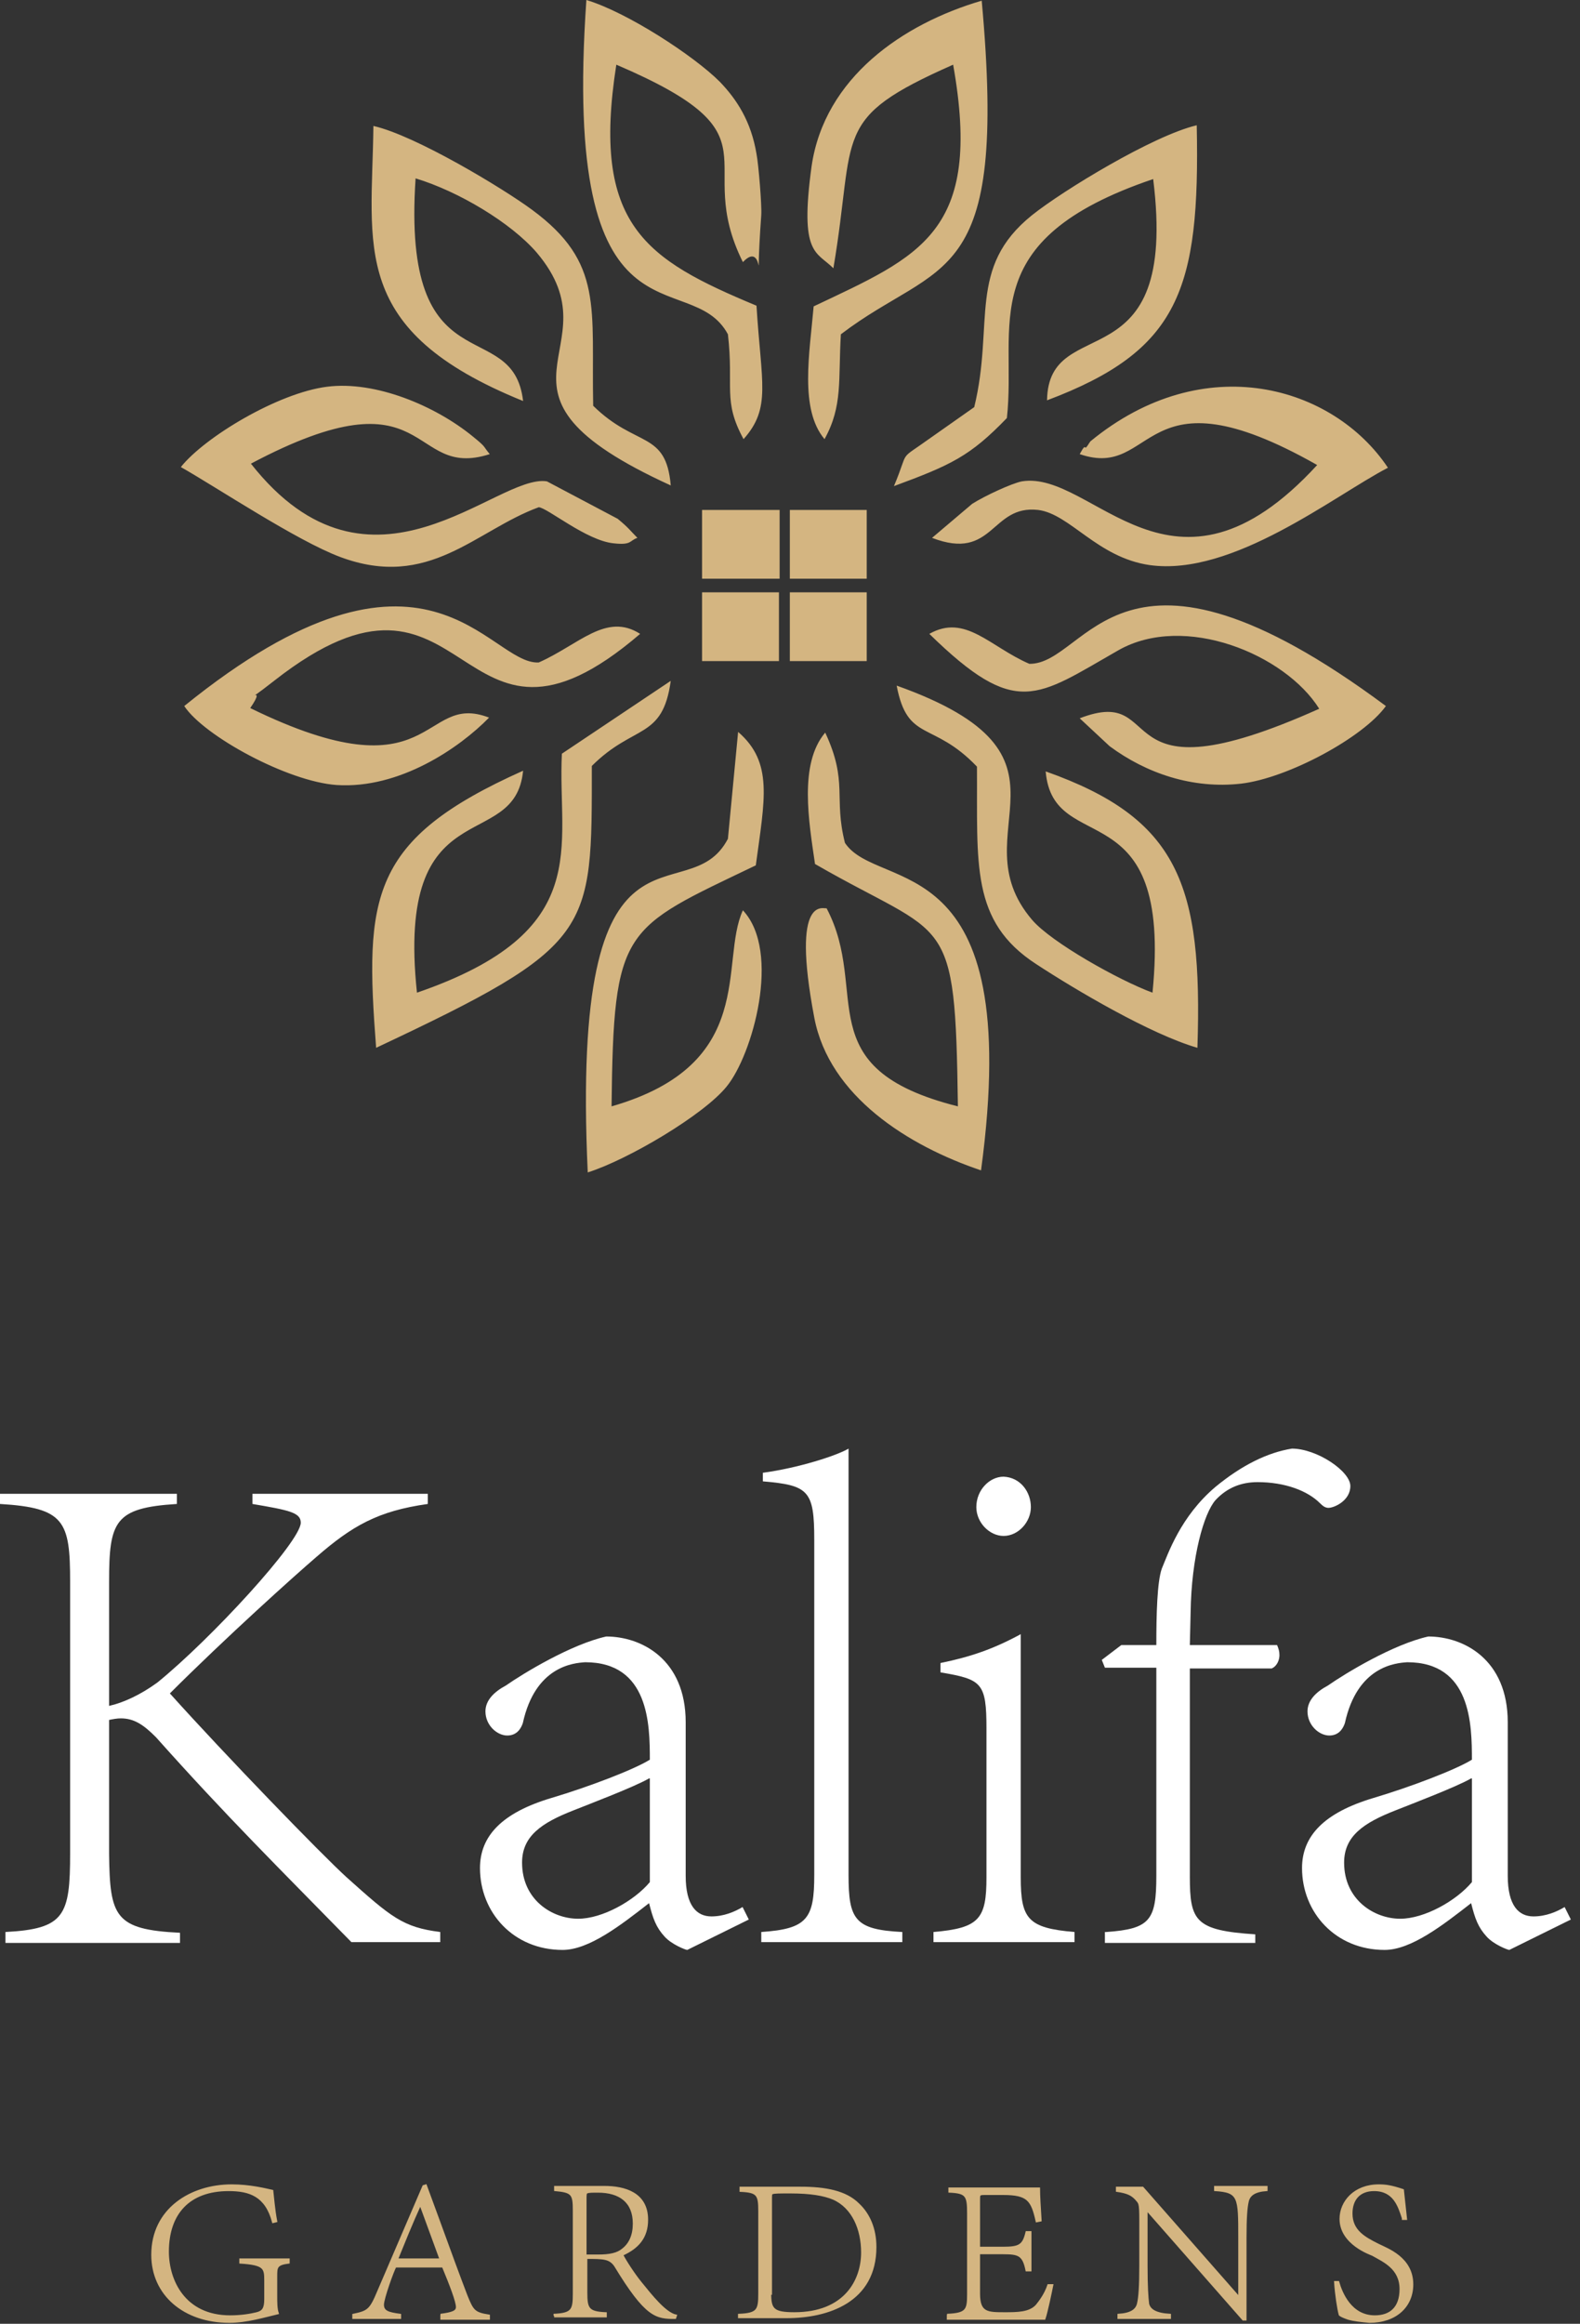 <svg width="166" height="244" viewBox="0 0 166 244" fill="none" xmlns="http://www.w3.org/2000/svg">
<rect x="0" y="0" width="166" height="244" fill="#333333" stroke="none"/>
<path fill-rule="evenodd" clip-rule="evenodd" d="M82.983 62.195H91.061V69.416H82.983V62.195ZM73.76 62.195H81.839V69.416H73.76V62.195ZM82.983 53.545H91.061V60.766H82.983V53.545ZM73.76 53.545H81.91V60.766H73.76V53.545ZM97.638 66.556C106.788 75.492 108.861 73.204 117.512 68.272C124.446 64.34 135.026 68.701 138.601 74.42C115.796 84.643 122.873 71.775 113.437 75.421L116.582 78.352C120.443 81.211 125.304 82.856 130.38 82.284C135.312 81.712 143.248 77.422 145.607 74.134C117.512 53.259 114.366 69.773 108.147 69.702C104 67.914 101.427 64.411 97.638 66.556ZM87.558 28.167C89.988 13.869 87.2 12.511 100.14 6.791C103.285 24.449 96.637 26.88 85.485 32.17C85.056 37.103 83.983 42.965 86.628 46.11C88.559 42.607 88.058 39.962 88.344 35.101C98.853 27.094 105.93 30.526 103.142 0.071C94.85 2.502 86.628 8.15 85.27 17.443C83.983 26.808 85.77 26.379 87.558 28.167ZM113.437 47.683C121.515 50.471 119.728 38.246 138.386 48.827C123.159 65.412 114.866 49.327 107.36 50.543C106.288 50.757 103.5 52.044 102.141 52.902L97.924 56.476C104.429 58.978 104.072 52.973 109.076 53.545C112.436 53.974 115.295 58.549 120.8 59.336C129.522 60.551 140.174 52.044 145.821 49.113C140.102 40.534 126.519 36.531 114.581 46.325C114.438 46.468 114.08 47.183 114.009 46.968C113.866 46.825 113.58 47.469 113.437 47.683ZM108.432 96.581C100.497 87.288 115.081 79.424 94.206 71.989C95.35 77.994 97.995 75.635 102.642 80.496C102.713 90.719 101.927 96.724 108.861 101.228C113.008 103.945 120.872 108.591 125.804 110.021C126.376 92.864 123.803 85.93 109.862 80.997C110.649 90.219 123.231 82.641 121.086 104.231C117.583 102.944 110.434 98.941 108.432 96.581ZM26.363 48.684C45.522 38.532 42.806 50.471 51.456 47.683C50.669 46.754 51.17 47.04 49.669 45.824C45.737 42.607 39.446 39.962 34.37 40.606C29.223 41.249 21.502 45.896 19 49.041C22.789 51.186 31.153 56.762 35.728 58.478C45.093 61.981 49.955 55.69 56.603 53.259C57.532 53.331 61.607 56.762 64.467 57.048C66.397 57.263 66.111 56.762 66.969 56.476C66.183 55.69 66.111 55.475 64.896 54.474L57.461 50.543C52.171 49.685 39.017 64.769 26.363 48.684ZM79.48 32.099C67.827 27.237 62.108 23.663 64.753 6.791C82.482 14.369 72.617 16.585 78.05 27.523C80.552 24.878 79.265 32.527 79.98 22.59C80.051 21.59 79.694 17.229 79.48 16.157C78.908 12.725 77.406 10.437 75.619 8.579C72.903 5.862 65.897 1.287 61.607 0C58.962 37.889 72.474 27.666 76.477 35.101C77.12 40.677 75.905 42.035 78.121 46.11C81.052 42.822 79.98 40.248 79.48 32.099ZM26.292 74.348C28.294 71.417 24.791 74.634 28.794 71.489C49.669 55.118 47.596 83.427 67.255 66.556C63.681 64.268 60.821 67.7 56.603 69.559C51.313 69.845 44.879 53.474 19.357 74.134C21.431 77.279 30.224 82.069 35.371 82.427C41.948 82.856 48.239 78.566 51.384 75.349C44.164 72.561 45.88 83.928 26.292 74.348ZM54.959 42.107C53.886 32.885 42.162 40.963 43.664 18.73C48.167 20.088 53.672 23.377 56.389 26.522C65.11 36.817 48.525 40.963 70.472 50.971C69.972 45.181 66.826 47.04 62.322 42.607C62.108 32.313 63.466 27.595 55.888 22.019C52.886 19.802 43.664 14.226 39.231 13.225C39.088 25.95 36.586 34.672 54.959 42.107ZM64.252 116.169C64.467 97.296 65.396 97.582 79.408 90.862C80.337 83.928 81.267 80.067 77.549 76.85L76.477 88.074C72.188 96.295 59.892 82.927 61.75 123.104C66.04 121.745 73.975 117.027 76.334 114.096C79.051 110.808 82.125 99.941 78.05 95.581C75.548 101.014 79.694 111.737 64.252 116.169ZM62.179 80.425C66.612 75.993 69.614 77.708 70.472 71.489L59.034 79.138C58.533 88.932 62.537 97.797 43.807 104.231C41.519 82.641 54.101 89.79 54.959 80.925C38.802 88.146 38.302 94.151 39.517 110.021C62.465 99.227 62.179 98.011 62.179 80.425ZM105.787 43.894C106.86 34.172 102.141 25.235 121.157 18.802C123.874 40.606 110.148 32.527 110.005 42.035C123.874 36.817 126.09 30.454 125.733 13.154C121.157 14.226 111.649 20.017 108.432 22.59C101.57 28.095 104.501 33.957 102.356 42.75L97.781 45.967C94.206 48.541 95.636 46.968 93.92 51.043C99.925 48.827 101.927 47.898 105.787 43.894ZM85.556 106.876C87.129 115.097 95.421 120.316 103.071 122.889C107.718 88.503 92.276 93.793 88.773 88.503C87.558 83.713 89.13 82.141 86.7 76.922C83.912 80.21 84.984 86.287 85.628 90.719C99.639 98.797 100.354 95.366 100.64 116.169C84.698 112.166 91.49 104.159 86.843 95.366C86.628 95.509 83.054 93.722 85.556 106.876Z" fill="#D4B581"/>
<path d="M0.573 202.86C6.795 202.533 7.368 201.141 7.368 194.592V166.103C7.368 159.717 6.795 158.325 0 157.916V156.852H18.583V157.916C12.034 158.325 11.461 159.717 11.461 166.103V179.119C12.935 178.792 14.736 177.973 16.537 176.663C22.185 172.079 31.6 161.846 31.6 159.881C31.6 158.817 30.372 158.571 26.524 157.916V156.852H44.944V157.916C39.705 158.653 37.003 160.208 33.237 163.483C30.945 165.448 23.659 171.997 17.847 177.809C23.659 184.277 33.81 194.755 36.43 197.129C41.096 201.305 42.324 202.369 46.254 202.86V203.924H36.921C29.308 196.147 23.823 190.744 16.373 182.394C15.063 181.084 14.081 180.429 12.689 180.429C12.28 180.429 11.87 180.511 11.461 180.593V194.674C11.543 201.223 12.034 202.614 18.911 202.942V204.006H0.573V202.86Z" fill="white"/>
<path d="M72.205 204.743C72.041 204.743 70.568 204.17 69.831 203.351C68.93 202.369 68.603 201.468 68.194 199.831C65.246 202.123 61.89 204.743 59.107 204.743C53.949 204.743 50.429 200.813 50.429 196.147C50.429 192.791 52.721 190.335 57.96 188.779C61.808 187.633 66.556 185.832 68.275 184.768C68.275 181.084 68.194 174.535 61.481 174.535C60.253 174.617 56.241 174.944 54.931 180.92C54.768 181.411 54.358 182.23 53.294 182.23C52.23 182.23 51.002 181.166 51.002 179.692C51.002 178.546 51.902 177.646 53.13 176.991C55.013 175.681 60.007 172.652 63.691 171.833C67.375 171.833 72.041 174.207 72.041 180.838V196.966C72.041 200.077 73.187 201.223 74.743 201.223C76.053 201.223 77.199 200.732 78.017 200.24L78.672 201.55L72.205 204.743ZM68.194 186.733C66.638 187.633 61.89 189.434 60.253 190.089C56.896 191.399 54.85 192.791 54.85 195.574C54.85 199.504 58.042 201.468 60.744 201.468C63.282 201.468 66.638 199.585 68.275 197.621V186.733H68.194Z" fill="white"/>
<path d="M79.982 202.86C84.812 202.533 85.549 201.468 85.549 196.884V161.682C85.549 156.524 84.976 155.951 80.146 155.542V154.642C83.83 154.15 87.923 152.84 89.151 152.104V196.884C89.151 201.55 89.806 202.614 94.8 202.86V203.924H79.982V202.86Z" fill="white"/>
<path d="M98.074 202.86C102.904 202.451 103.641 201.468 103.641 197.129V181.493C103.641 176.663 103.15 176.336 98.811 175.599V174.617C102.004 173.962 104.378 173.143 107.243 171.588V197.129C107.243 201.468 107.98 202.451 112.892 202.86V203.924H98.074V202.86ZM108.307 158.244C108.307 159.799 106.998 161.273 105.442 161.273C103.969 161.273 102.577 159.881 102.577 158.244C102.577 156.443 103.969 155.051 105.442 155.051C107.243 155.133 108.307 156.688 108.307 158.244Z" fill="white"/>
<path d="M116.248 202.86C120.833 202.533 121.488 201.632 121.488 196.966V175.108H116.085L115.757 174.289L117.804 172.734H121.488C121.488 169.541 121.57 166.103 122.061 164.711C122.716 163.156 124.026 159.226 127.709 156.115C130.493 153.823 133.194 152.513 135.732 152.104C138.352 152.104 141.872 154.478 141.872 156.033C141.872 157.589 140.153 158.325 139.58 158.325C139.252 158.325 139.007 158.162 138.679 157.834C137.37 156.524 134.995 155.624 132.13 155.624C130.411 155.624 128.937 156.197 127.709 157.507C126.481 158.899 125.172 163.483 125.09 169.295L125.008 172.734H134.177C134.341 173.143 134.422 173.389 134.422 173.798C134.422 174.289 134.177 174.944 133.604 175.19H125.008V197.048C125.008 201.714 125.581 202.696 131.885 203.106V204.006H116.085V202.86H116.248Z" fill="white"/>
<path d="M158.573 204.743C158.409 204.743 156.935 204.17 156.198 203.351C155.298 202.369 154.97 201.468 154.561 199.831C151.614 202.123 148.258 204.743 145.474 204.743C140.317 204.743 136.796 200.813 136.796 196.147C136.796 192.791 139.089 190.335 144.328 188.779C148.176 187.633 152.924 185.832 154.643 184.768C154.643 181.084 154.561 174.535 147.848 174.535C146.62 174.617 142.609 174.944 141.299 180.92C141.135 181.411 140.726 182.23 139.662 182.23C138.597 182.23 137.37 181.166 137.37 179.692C137.37 178.546 138.27 177.646 139.498 176.991C141.381 175.681 146.375 172.652 150.059 171.833C153.743 171.833 158.409 174.207 158.409 180.838V196.966C158.409 200.077 159.555 201.223 161.11 201.223C162.42 201.223 163.566 200.732 164.385 200.24L165.04 201.55L158.573 204.743ZM154.561 186.733C153.006 187.633 148.258 189.434 146.62 190.089C143.264 191.399 141.217 192.791 141.217 195.574C141.217 199.504 144.41 201.468 147.111 201.468C149.649 201.468 153.006 199.585 154.643 197.621V186.733H154.561Z" fill="white"/>
<path d="M30.326 237.571C29.017 237.735 29.017 238.062 29.017 239.044V241.009C29.017 241.746 29.017 242.401 29.18 242.892C27.789 243.22 25.906 243.793 24.105 243.793C19.357 243.793 16 240.927 16 236.752C16 232.004 20.011 229.466 24.35 229.466C26.233 229.466 27.87 229.875 28.607 230.039C28.689 230.694 28.771 231.922 29.017 233.232L28.689 233.314C27.952 230.53 26.233 229.957 24.023 229.957C19.848 229.957 17.637 232.413 17.637 236.425C17.637 239.454 19.357 243.219 24.186 243.219C25.333 243.219 26.315 243.056 26.97 242.892C27.625 242.728 27.87 242.401 27.87 241.418V239.454C27.87 238.144 27.789 237.735 25.251 237.571V237.243H30.326V237.571Z" fill="#D4B581" stroke="#D4B581" stroke-width="0.216" stroke-miterlimit="2.613"/>
<path d="M46.29 243.056C47.518 242.892 48.009 242.728 48.009 242.237C48.009 241.664 47.354 239.945 46.536 237.98H41.542C41.296 238.389 40.232 241.337 40.232 241.992C40.232 242.728 40.805 242.892 42.033 243.056V243.383H37.121V243.056C38.677 242.728 38.922 242.565 39.741 240.6L44.489 229.548L44.735 229.466L46.208 233.478C47.191 236.179 48.173 238.881 48.992 241.009C49.647 242.646 49.81 242.892 51.366 243.138V243.465H46.372V243.056H46.29ZM44.162 231.431C43.261 233.396 42.442 235.442 41.706 237.243H46.29L44.162 231.431Z" fill="#D4B581" stroke="#D4B581" stroke-width="0.216" stroke-miterlimit="2.613"/>
<path d="M58.16 243.056C60.125 242.974 60.289 242.565 60.289 240.845V232.086C60.289 230.367 60.125 230.121 58.324 229.957V229.63H63.482C65.61 229.63 67.984 230.285 67.984 233.068C67.984 234.951 67.002 236.015 65.365 236.752C65.692 237.407 66.593 238.799 67.329 239.699C68.394 241.009 69.867 242.892 71.013 243.138L70.931 243.383C68.967 243.383 67.902 243.301 64.628 237.898C64.055 237.08 63.4 237.08 61.599 237.08V240.682C61.599 242.401 61.763 242.81 63.645 242.892V243.219H58.324V243.056H58.16ZM62.827 236.834C64.055 236.834 64.873 236.67 65.447 236.179C66.183 235.606 66.593 234.706 66.593 233.478C66.593 231.185 65.119 230.121 62.827 230.121C62.254 230.121 61.844 230.121 61.681 230.203C61.599 230.203 61.517 230.285 61.517 230.694V236.834H62.827Z" fill="#D4B581" stroke="#D4B581" stroke-width="0.216" stroke-miterlimit="2.613"/>
<path d="M77.644 243.056C79.609 242.974 79.773 242.565 79.773 240.845V232.168C79.773 230.449 79.609 230.121 77.808 230.039V229.712H84.112C86.731 229.712 88.86 230.121 90.17 231.431C91.316 232.495 91.971 234.051 91.971 235.934C91.971 241.664 86.977 243.301 82.638 243.301H77.644V243.056ZM80.919 240.845C80.919 242.483 81.246 242.892 83.457 242.892C88.778 242.892 90.579 239.454 90.579 236.507C90.579 234.051 89.597 231.758 87.55 230.858C86.568 230.449 85.176 230.203 83.047 230.203C81.901 230.203 81.328 230.203 81.165 230.285C81.083 230.285 81.001 230.285 81.001 230.694V240.845H80.919Z" fill="#D4B581" stroke="#D4B581" stroke-width="0.216" stroke-miterlimit="2.613"/>
<path d="M99.502 243.056C101.549 242.974 101.713 242.565 101.713 240.927V232.413C101.713 230.53 101.549 230.203 99.748 230.121V229.794H109.162C109.162 230.53 109.244 231.84 109.326 233.15L108.917 233.232C108.426 231.022 108.016 230.367 105.397 230.367H103.432C102.859 230.367 102.859 230.449 102.859 230.94V236.015H105.397C107.116 236.015 107.525 235.77 107.853 234.378H108.262V238.389H107.853C107.525 236.752 107.034 236.588 105.397 236.588H102.859V240.845C102.859 242.892 103.759 242.892 105.56 242.892C106.87 242.892 108.18 242.892 108.917 242.073C109.244 241.664 109.817 240.927 110.145 239.945H110.554C110.39 240.764 109.981 242.728 109.735 243.465H99.584V243.056H99.502Z" fill="#D4B581" stroke="#D4B581" stroke-width="0.216" stroke-miterlimit="2.613"/>
<path d="M117.513 243.056C118.822 242.974 119.396 242.565 119.559 241.91C119.723 241.255 119.805 240.027 119.805 237.898V233.15C119.805 231.185 119.723 231.349 119.314 230.858C118.904 230.449 118.495 230.203 117.349 230.039V229.712H120.05L130.12 241.173H130.202V234.951C130.202 230.694 130.202 230.121 127.664 229.957V229.63H133.067V229.957C131.839 230.039 131.266 230.449 131.102 231.103C130.938 231.758 130.857 232.904 130.857 234.951V243.547H130.611L120.542 232.086H120.46V237.898C120.46 240.109 120.542 241.255 120.624 241.91C120.787 242.565 121.442 242.974 122.916 243.056V243.383H117.513V243.056Z" fill="#D4B581" stroke="#D4B581" stroke-width="0.216" stroke-miterlimit="2.613"/>
<path d="M147.393 232.904C146.984 231.677 146.493 229.957 144.364 229.957C142.809 229.957 141.99 230.94 141.99 232.413C141.99 234.214 143.3 234.951 144.774 235.688C145.756 236.179 148.376 237.08 148.376 239.863C148.376 242.155 146.657 243.793 143.873 243.793C142.973 243.711 142.236 243.629 141.663 243.465C141.172 243.301 140.844 243.138 140.762 243.056C140.599 242.483 140.353 240.927 140.271 239.617H140.599C140.926 240.764 141.908 243.219 144.446 243.219C146.084 243.219 147.148 242.319 147.148 240.354C147.148 238.144 145.347 237.407 144.201 236.752C144.037 236.67 140.844 235.606 140.844 232.986C140.844 231.185 142.318 229.466 144.856 229.466C145.592 229.466 146.165 229.548 147.393 229.957C147.475 230.694 147.557 231.513 147.721 232.986H147.393V232.904Z" fill="#D4B581" stroke="#D4B581" stroke-width="0.216" stroke-miterlimit="2.613"/>
</svg>
